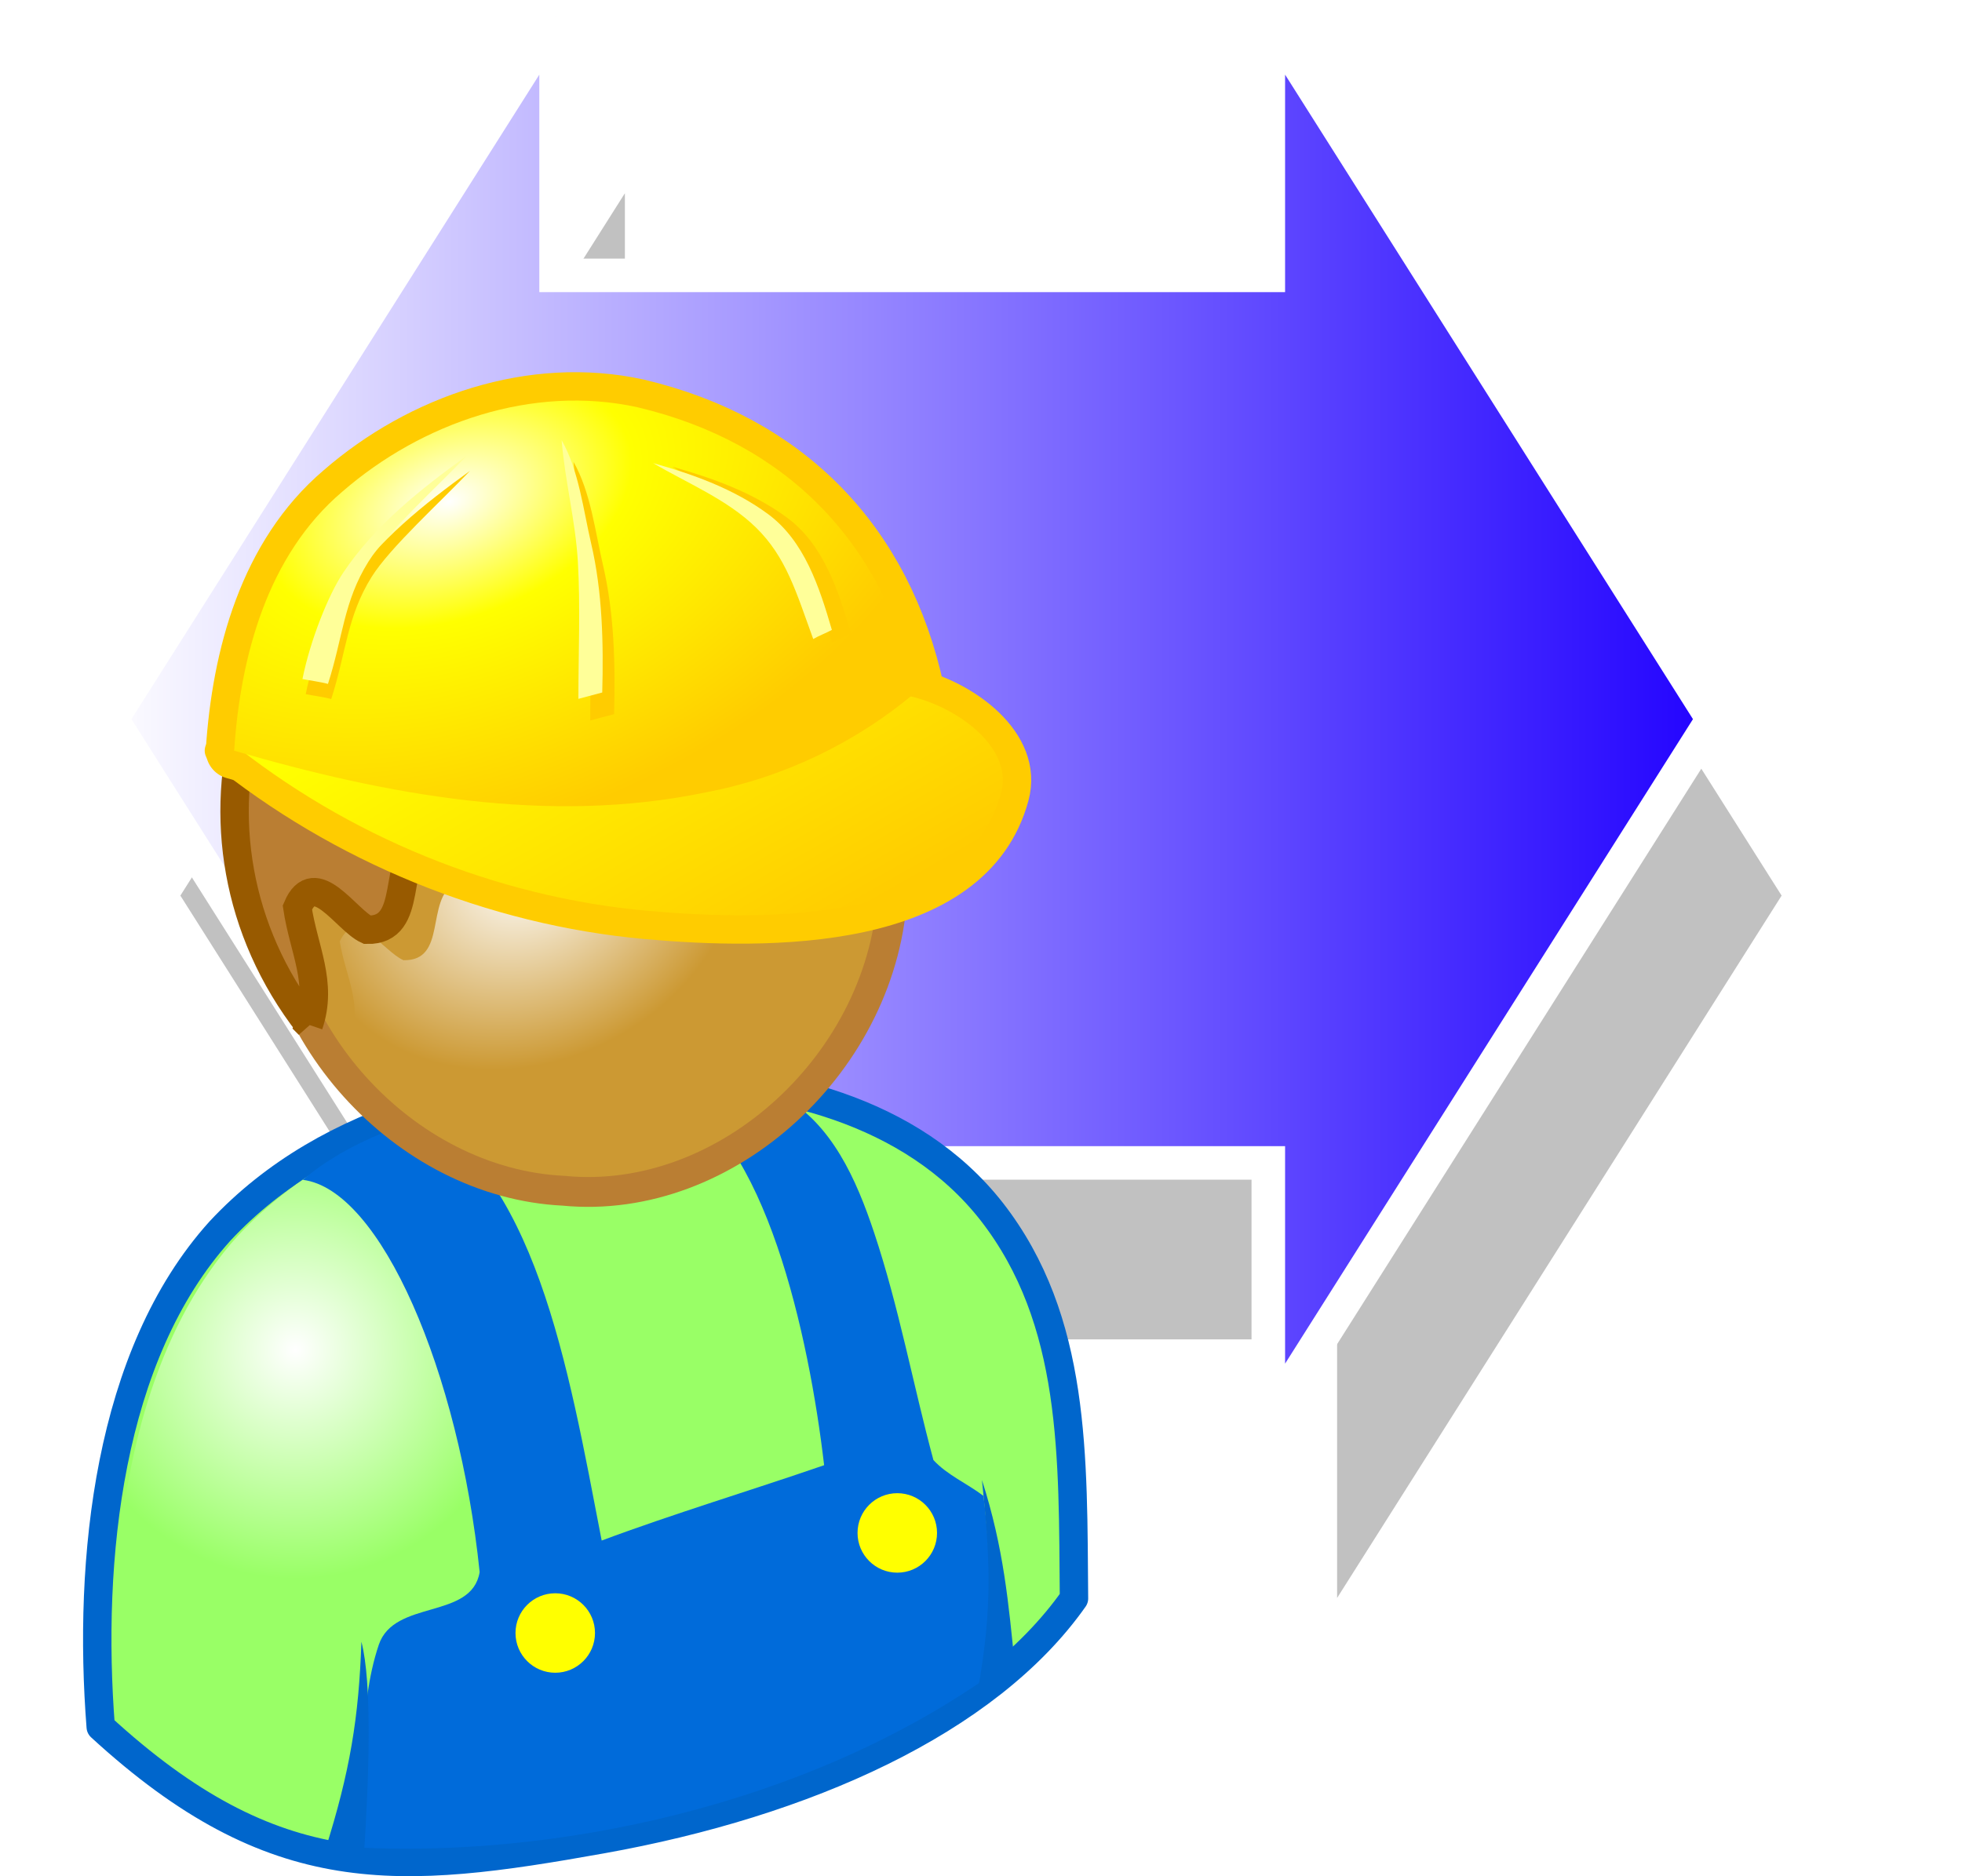 <?xml version="1.0" encoding="UTF-8" standalone="no"?>
<!-- Created with Inkscape (http://www.inkscape.org/) -->

<svg
   xmlns:dc="http://purl.org/dc/elements/1.1/"
   xmlns:cc="http://creativecommons.org/ns#"
   xmlns:rdf="http://www.w3.org/1999/02/22-rdf-syntax-ns#"
   xmlns:svg="http://www.w3.org/2000/svg"
   xmlns="http://www.w3.org/2000/svg"
   xmlns:xlink="http://www.w3.org/1999/xlink"
   xmlns:sodipodi="http://sodipodi.sourceforge.net/DTD/sodipodi-0.dtd"
   xmlns:inkscape="http://www.inkscape.org/namespaces/inkscape"
   version="1.0"
   width="241.866"
   height="231.343"
   id="svg2299"
   sodipodi:version="0.32"
   inkscape:version="0.91 r13725"
   sodipodi:docname="logo-echanges.svg"
   inkscape:output_extension="org.inkscape.output.svgz.inkscape"
   inkscape:export-filename="D:\Projet_Echanges\svg\logo-echanges.png"
   inkscape:export-xdpi="300"
   inkscape:export-ydpi="300"
   style="display:inline">
  <sodipodi:namedview
     inkscape:window-height="972"
     inkscape:window-width="1280"
     inkscape:pageshadow="2"
     inkscape:pageopacity="0.0"
     guidetolerance="10.0"
     gridtolerance="10.0"
     objecttolerance="10.0"
     borderopacity="1.0"
     bordercolor="#666666"
     pagecolor="#ffffff"
     id="base"
     inkscape:zoom="0.89969368"
     inkscape:cx="-140.32562"
     inkscape:cy="-81.258691"
     inkscape:window-x="-8"
     inkscape:window-y="-8"
     inkscape:current-layer="layer15"
     showgrid="false"
     inkscape:window-maximized="1"
     inkscape:showpageshadow="false" />
  <defs
     id="defs2350">
    <linearGradient
       id="linearGradient3904">
      <stop
         id="stop3906"
         offset="0"
         style="stop-color:#ffffff;stop-opacity:1;" />
      <stop
         id="stop3908"
         offset="1"
         style="stop-color:#41372e;stop-opacity:1;" />
    </linearGradient>
    <linearGradient
       id="linearGradient3880">
      <stop
         style="stop-color:#ffffff;stop-opacity:1;"
         offset="0"
         id="stop3882" />
      <stop
         style="stop-color:#2000ff;stop-opacity:1;"
         offset="1"
         id="stop3884" />
    </linearGradient>
    <inkscape:perspective
       sodipodi:type="inkscape:persp3d"
       inkscape:vp_x="0 : 104.75787 : 1"
       inkscape:vp_y="0 : 1000 : 0"
       inkscape:vp_z="173.09055 : 104.75787 : 1"
       inkscape:persp3d-origin="86.545273 : 69.838582 : 1"
       id="perspective72" />
    <linearGradient
       id="linearGradient3385">
      <stop
         id="stop3387"
         offset="0"
         style="stop-color:#ffffff;stop-opacity:1;" />
      <stop
         style="stop-color:#91ff99;stop-opacity:1;"
         offset="0.2"
         id="stop3401" />
      <stop
         id="stop3389"
         offset="1"
         style="stop-color:#00cc07;stop-opacity:1;" />
    </linearGradient>
    <linearGradient
       id="linearGradient14869">
      <stop
         style="stop-color:#ffffff;stop-opacity:1"
         offset="0"
         id="stop14871" />
      <stop
         style="stop-color:#ffff00;stop-opacity:1"
         offset="0.35"
         id="stop14873" />
      <stop
         style="stop-color:#ffcc00;stop-opacity:1"
         offset="1"
         id="stop14875" />
    </linearGradient>
    <linearGradient
       id="linearGradient14821">
      <stop
         style="stop-color:#ffffff;stop-opacity:1"
         offset="0"
         id="stop14823" />
      <stop
         style="stop-color:#99ff66;stop-opacity:1"
         offset="1"
         id="stop14825" />
    </linearGradient>
    <linearGradient
       id="linearGradient14710">
      <stop
         style="stop-color:#ffcc00;stop-opacity:1"
         offset="0"
         id="stop14712" />
      <stop
         style="stop-color:#ffff00;stop-opacity:1"
         offset="1"
         id="stop14714" />
    </linearGradient>
    <linearGradient
       id="linearGradient4247">
      <stop
         style="stop-color:#ffffff;stop-opacity:1"
         offset="0"
         id="stop4249" />
      <stop
         style="stop-color:#cc9933;stop-opacity:1"
         offset="1"
         id="stop4251" />
    </linearGradient>
    <linearGradient
       id="linearGradient10439">
      <stop
         style="stop-color:#ffffff;stop-opacity:1"
         offset="0"
         id="stop10441" />
      <stop
         style="stop-color:#000000;stop-opacity:1"
         offset="1"
         id="stop10443" />
    </linearGradient>
    <radialGradient
       cx="94.916"
       cy="78.03"
       r="23.433"
       fx="94.916"
       fy="78.03"
       id="radialGradient4253"
       xlink:href="#linearGradient4247"
       gradientUnits="userSpaceOnUse"
       gradientTransform="matrix(1,0,0,0.934,0,5.123)" />
    <filter
       id="filter3329"
       height="2.212"
       y="-0.606"
       width="1.361"
       x="-0.18"
       color-interpolation-filters="sRGB">
      <feGaussianBlur
         id="feGaussianBlur3331"
         stdDeviation="16.484"
         inkscape:collect="always" />
    </filter>
    <radialGradient
       cx="123.963"
       cy="138.821"
       r="37.266"
       fx="123.963"
       fy="138.821"
       id="radialGradient14827"
       xlink:href="#linearGradient14821"
       gradientUnits="userSpaceOnUse"
       gradientTransform="matrix(0.753,0,0,0.757,30.186,34.969)" />
    <linearGradient
       x1="66.491"
       y1="92.545"
       x2="91.731"
       y2="48.037"
       id="linearGradient14894"
       xlink:href="#linearGradient14710"
       gradientUnits="userSpaceOnUse" />
    <radialGradient
       cx="102.202"
       cy="29.245"
       r="42.034"
       fx="102.202"
       fy="29.245"
       id="radialGradient14896"
       xlink:href="#linearGradient14869"
       gradientUnits="userSpaceOnUse"
       gradientTransform="matrix(1.494,0.534,-0.329,0.92,-37.735,-46.023)" />
    <linearGradient
       x1="73.037"
       y1="151.414"
       x2="94.344"
       y2="88.655"
       id="linearGradient16906"
       xlink:href="#linearGradient10439"
       gradientUnits="userSpaceOnUse" />
    <inkscape:perspective
       id="perspective2887"
       inkscape:persp3d-origin="0.5 : 0.33333333 : 1"
       inkscape:vp_z="1 : 0.5 : 1"
       inkscape:vp_y="0 : 1000 : 0"
       inkscape:vp_x="0 : 0.5 : 1"
       sodipodi:type="inkscape:persp3d" />
    <radialGradient
       cx="94.916"
       cy="78.03"
       r="23.433"
       fx="94.916"
       fy="78.03"
       id="radialGradient4253-1"
       xlink:href="#linearGradient4247-7"
       gradientUnits="userSpaceOnUse"
       gradientTransform="matrix(1,0,0,0.934,0,5.123)" />
    <linearGradient
       id="linearGradient4247-7">
      <stop
         style="stop-color:#ffffff;stop-opacity:1"
         offset="0"
         id="stop4249-4" />
      <stop
         style="stop-color:#cc9933;stop-opacity:1"
         offset="1"
         id="stop4251-0" />
    </linearGradient>
    <inkscape:perspective
       id="perspective2933"
       inkscape:persp3d-origin="0.5 : 0.33333333 : 1"
       inkscape:vp_z="1 : 0.5 : 1"
       inkscape:vp_y="0 : 1000 : 0"
       inkscape:vp_x="0 : 0.5 : 1"
       sodipodi:type="inkscape:persp3d" />
    <linearGradient
       x1="66.491"
       y1="92.545"
       x2="91.731"
       y2="48.037"
       id="linearGradient14894-4"
       xlink:href="#linearGradient14710-5"
       gradientUnits="userSpaceOnUse" />
    <linearGradient
       id="linearGradient14710-5">
      <stop
         style="stop-color:#ffcc00;stop-opacity:1"
         offset="0"
         id="stop14712-5" />
      <stop
         style="stop-color:#ffff00;stop-opacity:1"
         offset="1"
         id="stop14714-1" />
    </linearGradient>
    <radialGradient
       cx="102.202"
       cy="29.245"
       r="42.034"
       fx="102.202"
       fy="29.245"
       id="radialGradient14896-7"
       xlink:href="#linearGradient14869-1"
       gradientUnits="userSpaceOnUse"
       gradientTransform="matrix(1.494,0.534,-0.329,0.92,-37.735,-46.023)" />
    <linearGradient
       id="linearGradient14869-1">
      <stop
         style="stop-color:#ffffff;stop-opacity:1"
         offset="0"
         id="stop14871-1" />
      <stop
         style="stop-color:#ffff00;stop-opacity:1"
         offset="0.35"
         id="stop14873-5" />
      <stop
         style="stop-color:#ffcc00;stop-opacity:1"
         offset="1"
         id="stop14875-2" />
    </linearGradient>
    <inkscape:perspective
       id="perspective2841"
       inkscape:persp3d-origin="0.5 : 0.33333333 : 1"
       inkscape:vp_z="1 : 0.5 : 1"
       inkscape:vp_y="0 : 1000 : 0"
       inkscape:vp_x="0 : 0.5 : 1"
       sodipodi:type="inkscape:persp3d" />
    <linearGradient
       inkscape:collect="always"
       xlink:href="#linearGradient3617"
       id="linearGradient3623"
       x1="27.591"
       y1="-6.648"
       x2="27.297"
       y2="72.446"
       gradientUnits="userSpaceOnUse" />
    <linearGradient
       id="linearGradient3617">
      <stop
         style="stop-color:#c2d2f6;stop-opacity:1;"
         offset="0"
         id="stop3619" />
      <stop
         style="stop-color:#1e4ec0;stop-opacity:1;"
         offset="1"
         id="stop3621" />
    </linearGradient>
    <inkscape:perspective
       id="perspective3079"
       inkscape:persp3d-origin="0.5 : 0.33333333 : 1"
       inkscape:vp_z="1 : 0.5 : 1"
       inkscape:vp_y="0 : 1000 : 0"
       inkscape:vp_x="0 : 0.5 : 1"
       sodipodi:type="inkscape:persp3d" />
    <inkscape:perspective
       id="perspective3874"
       inkscape:persp3d-origin="0.5 : 0.33333333 : 1"
       inkscape:vp_z="1 : 0.5 : 1"
       inkscape:vp_y="0 : 1000 : 0"
       inkscape:vp_x="0 : 0.5 : 1"
       sodipodi:type="inkscape:persp3d" />
    <linearGradient
       inkscape:collect="always"
       xlink:href="#linearGradient3880"
       id="linearGradient3886"
       x1="22.132"
       y1="62.699"
       x2="251.169"
       y2="62.699"
       gradientUnits="userSpaceOnUse"
       gradientTransform="matrix(0.879,0,0,1.015,-3.457,-2.135)" />
    <inkscape:perspective
       id="perspective3918"
       inkscape:persp3d-origin="0.5 : 0.33333333 : 1"
       inkscape:vp_z="1 : 0.5 : 1"
       inkscape:vp_y="0 : 1000 : 0"
       inkscape:vp_x="0 : 0.5 : 1"
       sodipodi:type="inkscape:persp3d" />
    <linearGradient
       inkscape:collect="always"
       xlink:href="#linearGradient3904-9"
       id="linearGradient3886-9"
       x1="22.132"
       y1="62.699"
       x2="251.169"
       y2="62.699"
       gradientUnits="userSpaceOnUse"
       gradientTransform="matrix(0.879,0,0,1.015,-3.457,-2.135)" />
    <linearGradient
       id="linearGradient3904-9">
      <stop
         id="stop3906-8"
         offset="0"
         style="stop-color:#ffffff;stop-opacity:1;" />
      <stop
         id="stop3908-3"
         offset="1"
         style="stop-color:#ff7d00;stop-opacity:1;" />
    </linearGradient>
    <linearGradient
       inkscape:collect="always"
       xlink:href="#linearGradient3904-9"
       id="linearGradient3902-8"
       x1="105.769"
       y1="-24.796"
       x2="188.751"
       y2="150.194"
       gradientUnits="userSpaceOnUse"
       gradientTransform="matrix(0.879,0,0,1.015,-3.457,-2.135)" />
    <linearGradient
       id="linearGradient3927">
      <stop
         id="stop3929"
         offset="0"
         style="stop-color:#ffffff;stop-opacity:1;" />
      <stop
         id="stop3931"
         offset="1"
         style="stop-color:#ff7d00;stop-opacity:1;" />
    </linearGradient>
    <filter
       inkscape:collect="always"
       id="filter4047"
       x="-0.113"
       width="1.225"
       y="-0.128"
       height="1.257"
       color-interpolation-filters="sRGB">
      <feGaussianBlur
         inkscape:collect="always"
         stdDeviation="9.265"
         id="feGaussianBlur4049" />
    </filter>
    <inkscape:perspective
       id="perspective2971"
       inkscape:persp3d-origin="0.5 : 0.33333333 : 1"
       inkscape:vp_z="1 : 0.5 : 1"
       inkscape:vp_y="0 : 1000 : 0"
       inkscape:vp_x="0 : 0.5 : 1"
       sodipodi:type="inkscape:persp3d" />
    <linearGradient
       id="linearGradient14821-6">
      <stop
         style="stop-color:#ffffff;stop-opacity:1"
         offset="0"
         id="stop14823-0" />
      <stop
         style="stop-color:#99ff66;stop-opacity:1"
         offset="1"
         id="stop14825-3" />
    </linearGradient>
    <inkscape:perspective
       id="perspective2995"
       inkscape:persp3d-origin="0.5 : 0.33333333 : 1"
       inkscape:vp_z="1 : 0.5 : 1"
       inkscape:vp_y="0 : 1000 : 0"
       inkscape:vp_x="0 : 0.5 : 1"
       sodipodi:type="inkscape:persp3d" />
    <radialGradient
       cx="94.916"
       cy="78.03"
       r="23.433"
       fx="94.916"
       fy="78.03"
       id="radialGradient4253-4"
       xlink:href="#linearGradient4247-5"
       gradientUnits="userSpaceOnUse"
       gradientTransform="matrix(1,0,0,0.934,0,5.123)" />
    <linearGradient
       id="linearGradient4247-5">
      <stop
         style="stop-color:#ffffff;stop-opacity:1"
         offset="0"
         id="stop4249-8" />
      <stop
         style="stop-color:#cc9933;stop-opacity:1"
         offset="1"
         id="stop4251-8" />
    </linearGradient>
    <inkscape:perspective
       id="perspective3016"
       inkscape:persp3d-origin="0.5 : 0.33333333 : 1"
       inkscape:vp_z="1 : 0.5 : 1"
       inkscape:vp_y="0 : 1000 : 0"
       inkscape:vp_x="0 : 0.5 : 1"
       sodipodi:type="inkscape:persp3d" />
    <linearGradient
       x1="66.491"
       y1="92.545"
       x2="91.731"
       y2="48.037"
       id="linearGradient14894-2"
       xlink:href="#linearGradient14710-1"
       gradientUnits="userSpaceOnUse" />
    <linearGradient
       id="linearGradient14710-1">
      <stop
         style="stop-color:#ffcc00;stop-opacity:1"
         offset="0"
         id="stop14712-4" />
      <stop
         style="stop-color:#ffff00;stop-opacity:1"
         offset="1"
         id="stop14714-9" />
    </linearGradient>
    <radialGradient
       cx="102.202"
       cy="29.245"
       r="42.034"
       fx="102.202"
       fy="29.245"
       id="radialGradient14896-8"
       xlink:href="#linearGradient14869-2"
       gradientUnits="userSpaceOnUse"
       gradientTransform="matrix(1.494,0.534,-0.329,0.92,-37.735,-46.023)" />
    <linearGradient
       id="linearGradient14869-2">
      <stop
         style="stop-color:#ffffff;stop-opacity:1"
         offset="0"
         id="stop14871-4" />
      <stop
         style="stop-color:#ffff00;stop-opacity:1"
         offset="0.35"
         id="stop14873-52" />
      <stop
         style="stop-color:#ffcc00;stop-opacity:1"
         offset="1"
         id="stop14875-9" />
    </linearGradient>
    <radialGradient
       inkscape:collect="always"
       xlink:href="#linearGradient14821-6"
       id="radialGradient3963"
       gradientUnits="userSpaceOnUse"
       gradientTransform="matrix(0.753,0,0,0.757,30.186,56.92)"
       cx="123.963"
       cy="138.821"
       fx="123.963"
       fy="138.821"
       r="37.266" />
    <radialGradient
       inkscape:collect="always"
       xlink:href="#linearGradient4247-5"
       id="radialGradient3965"
       gradientUnits="userSpaceOnUse"
       gradientTransform="matrix(1,0,0,0.934,0,5.123)"
       cx="94.916"
       cy="78.03"
       fx="94.916"
       fy="78.03"
       r="23.433" />
    <linearGradient
       inkscape:collect="always"
       xlink:href="#linearGradient14710-1"
       id="linearGradient3967"
       gradientUnits="userSpaceOnUse"
       x1="66.491"
       y1="92.545"
       x2="91.731"
       y2="48.037" />
    <radialGradient
       inkscape:collect="always"
       xlink:href="#linearGradient14869-2"
       id="radialGradient3969"
       gradientUnits="userSpaceOnUse"
       gradientTransform="matrix(1.494,0.534,-0.329,0.92,-37.735,-46.023)"
       cx="102.202"
       cy="29.245"
       fx="102.202"
       fy="29.245"
       r="42.034" />
    <inkscape:perspective
       id="perspective4062"
       inkscape:persp3d-origin="0.5 : 0.33333333 : 1"
       inkscape:vp_z="1 : 0.5 : 1"
       inkscape:vp_y="0 : 1000 : 0"
       inkscape:vp_x="0 : 0.5 : 1"
       sodipodi:type="inkscape:persp3d" />
    <radialGradient
       inkscape:collect="always"
       xlink:href="#linearGradient3385-8"
       id="radialGradient3738-9"
       gradientUnits="userSpaceOnUse"
       gradientTransform="matrix(-1.61,-0.009,-0.009,1.526,249.842,-68.543)"
       cx="119.496"
       cy="135.111"
       fx="119.496"
       fy="135.111"
       r="61.954" />
    <linearGradient
       id="linearGradient3385-8">
      <stop
         id="stop3387-3"
         offset="0"
         style="stop-color:#ffffff;stop-opacity:1;" />
      <stop
         style="stop-color:#91ff99;stop-opacity:1;"
         offset="0.2"
         id="stop3401-8" />
      <stop
         id="stop3389-6"
         offset="1"
         style="stop-color:#00cc07;stop-opacity:1;" />
    </linearGradient>
    <linearGradient
       inkscape:collect="always"
       xlink:href="#linearGradient10439-8"
       id="linearGradient3732-9"
       gradientUnits="userSpaceOnUse"
       gradientTransform="matrix(-1,0,0,1,175.847,0)"
       x1="73.037"
       y1="151.414"
       x2="94.344"
       y2="88.655" />
    <linearGradient
       id="linearGradient10439-8">
      <stop
         style="stop-color:#ffffff;stop-opacity:1"
         offset="0"
         id="stop10441-6" />
      <stop
         style="stop-color:#000000;stop-opacity:1"
         offset="1"
         id="stop10443-6" />
    </linearGradient>
    <radialGradient
       inkscape:collect="always"
       xlink:href="#linearGradient4247-7-3"
       id="radialGradient3042-2"
       gradientUnits="userSpaceOnUse"
       gradientTransform="matrix(1,0,0,0.934,0,5.123)"
       cx="94.916"
       cy="78.03"
       fx="94.916"
       fy="78.03"
       r="23.433" />
    <linearGradient
       id="linearGradient4247-7-3">
      <stop
         style="stop-color:#ffffff;stop-opacity:1"
         offset="0"
         id="stop4249-4-8" />
      <stop
         style="stop-color:#cc9933;stop-opacity:1"
         offset="1"
         id="stop4251-0-2" />
    </linearGradient>
    <linearGradient
       inkscape:collect="always"
       xlink:href="#linearGradient14710-5-2"
       id="linearGradient3044-6"
       gradientUnits="userSpaceOnUse"
       x1="66.491"
       y1="92.545"
       x2="91.731"
       y2="48.037" />
    <linearGradient
       id="linearGradient14710-5-2">
      <stop
         style="stop-color:#ffcc00;stop-opacity:1"
         offset="0"
         id="stop14712-5-7" />
      <stop
         style="stop-color:#ffff00;stop-opacity:1"
         offset="1"
         id="stop14714-1-5" />
    </linearGradient>
    <radialGradient
       inkscape:collect="always"
       xlink:href="#linearGradient14869-1-8"
       id="radialGradient3046-7"
       gradientUnits="userSpaceOnUse"
       gradientTransform="matrix(1.494,0.534,-0.329,0.92,-37.735,-46.023)"
       cx="102.202"
       cy="29.245"
       fx="102.202"
       fy="29.245"
       r="42.034" />
    <linearGradient
       id="linearGradient14869-1-8">
      <stop
         style="stop-color:#ffffff;stop-opacity:1"
         offset="0"
         id="stop14871-1-2" />
      <stop
         style="stop-color:#ffff00;stop-opacity:1"
         offset="0.35"
         id="stop14873-5-7" />
      <stop
         style="stop-color:#ffcc00;stop-opacity:1"
         offset="1"
         id="stop14875-2-8" />
    </linearGradient>
  </defs>
  <g
     inkscape:groupmode="layer"
     id="layer15"
     inkscape:label="Body"
     style="display:inline"
     transform="translate(-4.157,27.154)">
    <path
       style="opacity:0.496;color:#000000;fill:#000000;fill-opacity:1;fill-rule:nonzero;stroke:none;stroke-width:4.136;marker:none;visibility:visible;display:inline;overflow:visible;filter:url(#filter4047);enable-background:accumulate"
       d="m 81.19,-3.328 -54.797,86.606 54.797,86.606 0,-31.885 87.799,0 0,31.885 54.797,-86.606 -54.797,-86.606 0,31.885 -87.799,0 0,-31.885 z"
       id="rect3067-6" />
    <path
       style="color:#000000;fill:url(#linearGradient3886);fill-opacity:1;fill-rule:nonzero;stroke:#ffffff;stroke-width:4.136;stroke-linecap:butt;stroke-linejoin:miter;stroke-miterlimit:4;stroke-opacity:1;stroke-dasharray:none;stroke-dashoffset:0;marker:none;visibility:visible;display:inline;overflow:visible;enable-background:accumulate"
       d="M 72.709,-25.086 17.912,61.52 72.709,148.126 l 0,-31.885 87.799,0 0,31.885 54.797,-86.606 -54.797,-86.606 0,31.885 -87.799,0 0,-31.885 z"
       id="rect3067" />
  </g>
  <g
     inkscape:groupmode="layer"
     id="layer3"
     inkscape:label="Calque#1"
     style="display:none">
    <g
       transform="translate(-4.157,27.154)"
       style="display:inline"
       id="g3971">
      <path
         d="M 148.127,170.067 C 137.444,185.259 114.945,195.291 89.931,199.767 64.884,204.25 49.626,205.631 28.147,185.908 c -1.606,-20.557 0.898,-45.852 14.706,-61.149 13.473,-14.469 34.172,-18.966 53.246,-18.848 15.243,-0.089 32.07,3.904 41.893,16.467 10.444,13.428 9.981,30.231 10.134,47.689 z"
         style="color:#000000;fill:url(#radialGradient3738-9);fill-opacity:1;fill-rule:nonzero;stroke:#008800;stroke-width:3.5;stroke-linecap:round;stroke-linejoin:round;stroke-miterlimit:4;stroke-opacity:1;stroke-dasharray:none;stroke-dashoffset:0;marker:none;visibility:visible;display:inline;overflow:visible;enable-background:accumulate"
         id="path3414" />
      <path
         d="m 55.966,201.787 c 3.096,-9.753 4.17,-16.447 4.486,-25.748 1.312,5.052 0.98,16.183 0.278,26.868 -1.584,-0.391 -3.174,-0.754 -4.764,-1.121 z"
         style="fill:#008800;fill-opacity:1;stroke:#008800;stroke-opacity:1;display:inline"
         id="path13553" />
      <path
         d="m 136.147,183.694 c 1.984,-10.662 1.998,-16.193 0.802,-27.597 2.714,8.429 3.28,15.292 4.069,22.99"
         style="color:#000000;fill:#008800;fill-opacity:1;fill-rule:nonzero;stroke:#008800;stroke-width:1;stroke-opacity:1;marker:none;visibility:visible;display:inline;overflow:visible;enable-background:accumulate"
         id="path13559" />
      <path
         d="m 103.438,153.854 c 1.954,14.315 1.927,25.97 0.956,43.007"
         style="color:#000000;fill:#99ff66;fill-opacity:1;fill-rule:nonzero;stroke:#008800;stroke-width:3.5;stroke-linecap:round;stroke-linejoin:round;stroke-miterlimit:4;stroke-opacity:1;stroke-dasharray:none;stroke-dashoffset:0;marker:none;visibility:visible;display:inline;overflow:visible;enable-background:accumulate"
         id="path14924" />
      <path
         d="m 104.011,161.118 c -3.869,-0.42 -5.459,-4.566 -7.039,-7.571 -5.774,-20.452 -19.59,-35.023 -32.161,-41.202 16.85,-7.037 24.04,-8.81 39.901,-8.158 10.942,15.778 7.794,34.868 3.89,49.786 -1.023,2.602 -1.936,5.762 -4.59,7.145 z"
         style="color:#000000;fill:url(#linearGradient3732-9);fill-opacity:1;fill-rule:nonzero;stroke:#008800;stroke-width:3.5;stroke-linecap:butt;stroke-linejoin:round;stroke-miterlimit:4;stroke-opacity:1;stroke-dasharray:none;stroke-dashoffset:0;marker:none;visibility:visible;display:inline;overflow:visible;enable-background:accumulate"
         id="path14926" />
      <path
         d="m 113.377,192.848 0.765,-15.292 16.438,-7.646 0,15.292"
         style="color:#000000;fill:#1ed625;fill-opacity:1;fill-rule:nonzero;stroke:#008800;stroke-width:3.5;stroke-linecap:round;stroke-linejoin:round;stroke-miterlimit:4;stroke-opacity:1;stroke-dasharray:none;stroke-dashoffset:0;marker:none;visibility:visible;display:inline;overflow:visible;enable-background:accumulate"
         id="path14932" />
      <g
         transform="matrix(-1,0,0,1,175.847,0)"
         id="layer1-9"
         style="display:inline">
        <path
           id="path2339-4"
           style="fill:#cc9933;fill-opacity:1;stroke:#ba7e33;stroke-width:3.679px;stroke-linejoin:round;stroke-opacity:1;stroke-dasharray:none"
           d="M 88.116,41.032 C 66.919,40.3 47.814,61.472 49.917,83.356 50.809,104.276 70.24,122.414 90.481,120.428 110.099,119.487 127.494,100.613 126.456,80.063 126.357,59.283 108.477,40.128 88.116,41.032 z" />
        <path
           id="path3268-8"
           style="color:#000000;fill:url(#radialGradient3042-2);fill-opacity:1;fill-rule:nonzero;stroke:none;stroke-width:7;marker:none;visibility:visible;display:inline;overflow:visible;enable-background:accumulate"
           transform="matrix(1.051,0.563,-0.503,0.939,34.682,-45.567)"
           d="m 118.349,78.03 c 0.005,12.096 -10.488,21.904 -23.433,21.904 -12.946,0 -23.439,-9.808 -23.433,-21.904 -0.005,-12.096 10.488,-21.904 23.433,-21.904 12.946,0 23.439,9.808 23.433,21.904 z" />
        <path
           id="path4255-8"
           style="fill:#cc9933;fill-opacity:1;fill-rule:nonzero;stroke:none"
           d="m 116.779,101.856 c 16.51,-19.594 7.78,-48.63 -16.234,-58.722 -13.111,-4.972 -47.453,5.49 -43.988,23.143 5.636,3.922 13.212,-4.101 19.354,-6.433 1.51,14.38 15.943,17.015 27.979,22.657 3.665,2.141 0.877,9.614 6.321,9.499 2.366,-1.002 5.897,-6.589 7.853,-2.317 -0.693,4.312 -2.887,7.833 -1.285,12.173 z" />
        <path
           id="path2341-2"
           style="fill:#ba7e33;fill-opacity:1;fill-rule:evenodd;stroke:#985a00;stroke-width:3.5;stroke-linecap:round;stroke-linejoin:round;stroke-miterlimit:4;stroke-opacity:1;stroke-dasharray:none"
           d="m 121.882,99.962 c 18.094,-23.288 8.176,-56.981 -19.448,-65.532 -19.592,-6.065 -49.327,5.427 -51.299,29.721 6.177,4.662 17.806,-11.351 24.538,-14.122 1.655,17.091 18.893,20.222 32.084,26.929 4.016,2.544 0.961,11.426 6.927,11.29 2.593,-1.191 6.463,-7.831 8.607,-2.754 -0.76,5.125 -3.164,9.31 -1.408,14.467 z" />
      </g>
      <g
         id="layer2-7"
         style="display:inline"
         transform="matrix(-1,0,0,1,175.847,-2.8349812e-6)">
        <g
           id="g14883-6"
           transform="translate(-0.768,0)">
          <path
             id="path14718-1"
             style="color:#000000;fill:#ffcc00;fill-opacity:1;fill-rule:nonzero;stroke:#ffcc00;stroke-width:7;stroke-linecap:butt;stroke-linejoin:round;stroke-miterlimit:4;stroke-opacity:1;stroke-dasharray:none;stroke-dashoffset:0;marker:none;visibility:visible;display:inline;overflow:visible;enable-background:accumulate"
             d="M 47.78,58.915 C 55.195,65.19 64.178,69.502 73.726,71.309 93.13,75.356 113.112,71.617 131.849,66.166 131.087,54.538 127.746,42.065 118.533,34.24 108.706,25.702 95.056,20.983 82.115,23.821 63.831,28.158 51.747,40.422 47.78,58.915 z" />
          <path
             id="path13633-4"
             style="color:#000000;fill:url(#linearGradient3044-6);fill-opacity:1;fill-rule:nonzero;stroke:#ffcc00;stroke-width:3.5;stroke-linecap:round;stroke-linejoin:round;stroke-miterlimit:4;stroke-opacity:1;stroke-dasharray:none;stroke-dashoffset:0;marker:none;visibility:visible;display:inline;overflow:visible;enable-background:accumulate"
             d="m 48.172,57.739 c -6.465,1.446 -14.433,7.147 -12.55,14.126 4.714,17.478 30.605,17.122 45.456,15.786 C 100.12,85.938 118.788,78.286 133.73,66.162 126.363,53.449 111.871,41.414 97.675,38.574 79.268,34.892 62.51,47.094 48.172,57.739 z" />
          <path
             id="path13635-2"
             style="color:#000000;fill:url(#radialGradient3046-7);fill-opacity:1;fill-rule:nonzero;stroke:none;stroke-width:1;marker:none;visibility:visible;display:inline;overflow:visible;enable-background:accumulate"
             d="M 47.78,58.915 C 55.195,65.19 64.178,69.502 73.726,71.309 93.13,75.356 113.112,71.617 131.849,66.166 131.087,54.538 127.746,42.065 118.533,34.24 108.706,25.702 95.056,20.983 82.115,23.821 63.831,28.158 51.747,40.422 47.78,58.915 z" />
          <path
             id="path13738-3"
             style="color:#000000;fill:#ffcc00;fill-opacity:1;fill-rule:nonzero;stroke:none;stroke-width:1;marker:none;visibility:visible;display:inline;overflow:visible;enable-background:accumulate"
             d="m 55.814,51.718 c 1.536,-5.266 3.386,-10.994 7.91,-14.312 4.205,-3.085 9.159,-4.861 14.123,-6.255 -4.145,2.453 -9.108,4.46 -12.667,7.936 -3.746,3.659 -4.966,7.986 -7.068,13.757 C 57.456,52.452 56.49,52.091 55.814,51.718 z" />
          <path
             id="path13723-2"
             style="fill:#ffcc00;fill-opacity:1;display:inline"
             d="m 119.885,59.801 c -1.85,-5.717 -1.919,-10.171 -4.992,-15.081 -2.245,-3.586 -8.463,-9.217 -12.122,-13.062 5.694,4.12 11.327,8.584 15.233,14.424 1.836,2.745 4.068,8.34 5.025,13.115 -0.781,0.16 -2.379,0.377 -3.144,0.603 z" />
          <path
             id="path13651-2"
             style="color:#000000;fill:#ffff99;fill-opacity:1;fill-rule:nonzero;stroke:none;stroke-width:1;marker:none;visibility:visible;display:inline;overflow:visible;enable-background:accumulate"
             d="m 58.166,51.273 c 1.536,-5.266 3.386,-10.994 7.91,-14.312 4.205,-3.085 9.159,-4.861 14.123,-6.255 -4.145,2.453 -9.108,4.46 -12.667,7.936 -3.746,3.659 -4.966,7.986 -7.068,13.757 -0.657,-0.392 -1.623,-0.754 -2.299,-1.126 z" />
          <path
             id="path13663-1"
             style="color:#000000;fill:#ffcc00;fill-opacity:1;fill-rule:nonzero;stroke:none;stroke-width:1;marker:none;visibility:visible;display:inline;overflow:visible;enable-background:accumulate"
             d="m 85.014,61.659 c -0.165,-6.105 -0.023,-12.424 1.368,-18.375 0.964,-4.124 1.51,-9.004 3.636,-12.73 -0.407,5.063 -1.705,9.906 -2,14.991 -0.319,5.482 -0.064,11.402 -0.064,16.899 -0.98,-0.261 -1.96,-0.523 -2.939,-0.784 z" />
          <path
             id="path13681-6"
             style="fill:#ffff99"
             d="m 120.287,57.935 c -1.85,-5.717 -1.919,-10.171 -4.992,-15.081 -2.245,-3.586 -8.463,-9.217 -12.122,-13.062 5.694,4.12 11.327,8.584 15.233,14.424 1.836,2.745 4.068,8.34 5.025,13.115 -0.781,0.16 -2.379,0.377 -3.144,0.603 z" />
          <path
             id="path13728-8"
             style="color:#000000;fill:#ffff99;fill-opacity:1;fill-rule:nonzero;stroke:none;stroke-width:1;marker:none;visibility:visible;display:inline;overflow:visible;enable-background:accumulate"
             d="m 86.475,58.991 c -0.165,-6.105 -0.023,-12.424 1.368,-18.375 0.964,-4.124 1.51,-9.004 3.636,-12.73 -0.407,5.063 -1.705,9.906 -2,14.991 -0.319,5.482 -0.064,11.402 -0.064,16.899 -0.98,-0.261 -1.96,-0.523 -2.939,-0.784 z" />
        </g>
      </g>
      <path
         id="path3740"
         style="color:#000000;fill:#1ad521;fill-opacity:1;fill-rule:nonzero;stroke:#008800;stroke-width:3.5;stroke-linecap:round;stroke-linejoin:round;stroke-miterlimit:4;stroke-opacity:1;stroke-dasharray:none;stroke-dashoffset:0;marker:none;visibility:visible;display:inline;overflow:visible;enable-background:accumulate"
         d="m 113.377,192.848 0.765,-15.292 16.438,-7.646 0,15.292" />
    </g>
  </g>
  <g
     inkscape:groupmode="layer"
     id="layer1"
     inkscape:label="Calque"
     style="display:inline">
    <g
       id="g3937"
       transform="matrix(-1,0,0,1,159.948,4.446)">
      <path
         d="m 27.551,192.651 c 10.683,15.191 33.182,25.224 58.196,29.7 25.047,4.482 40.305,5.864 61.784,-13.86 1.606,-20.557 -0.898,-45.852 -14.706,-61.149 -13.473,-14.469 -34.172,-18.966 -53.246,-18.848 -15.243,-0.089 -32.07,3.904 -41.893,16.467 -10.444,13.428 -9.981,30.231 -10.134,47.689 z"
         style="color:#000000;fill:#99ff66;fill-opacity:1;fill-rule:nonzero;stroke:#0066cc;stroke-width:3.5;stroke-linecap:round;stroke-linejoin:round;stroke-miterlimit:4;stroke-opacity:1;stroke-dasharray:none;stroke-dashoffset:0;marker:none;visibility:visible;display:inline;overflow:visible;enable-background:accumulate"
         id="path2327" />
      <path
         d="m 91.562,129.933 c -12.328,6.983 -20.594,19.901 -20.594,34.688 0,22.193 18.638,40.188 41.625,40.188 13.379,0 25.286,-6.086 32.906,-15.562 -1.108,-15.293 -5.278,-30.685 -14.844,-41.281 -10.184,-10.936 -24.475,-16.176 -39.094,-18.031 z"
         style="color:#000000;fill:url(#radialGradient3963);fill-opacity:1;fill-rule:nonzero;stroke:none;stroke-width:1;marker:none;visibility:visible;display:inline;overflow:visible;enable-background:accumulate"
         id="path14811" />
      <path
         d="m 79.389,129.133 c -5.218,-0.03 -10.603,0.436 -15.842,1.566 -6.134,3.38 -9.17,10.288 -11.36,16.855 -3.06,9.177 -4.791,18.704 -7.307,28.031 -1.675,1.834 -4.168,2.896 -6.171,4.421 -0.907,7.155 -0.862,14.753 -1.289,21.798 23.191,16.535 54.461,22.894 79.057,21.522 -1.822,-8.257 -0.518,-16.934 -3.224,-24.96 -1.902,-5.641 -11.447,-3.053 -12.434,-8.965 2.545,-24.678 12.19,-47.178 21.798,-48.367 -11.239,-9.54 -31.305,-11.131 -43.228,-11.901 z"
         style="color:#000000;fill:#006bda;fill-opacity:1;fill-rule:nonzero;stroke:none;stroke-width:1;marker:none;visibility:visible;display:inline;overflow:visible;enable-background:accumulate"
         id="path14838" />
      <path
         d="m 77.377,130.255 c -11.788,5.077 -17.175,30.144 -19.024,45.966 8.7,3.006 18.797,6.061 27.422,9.292 4.187,-21.655 8.117,-45.587 23.936,-53.69 -10.695,-1.799 -21.521,-0.559 -32.334,-1.568 z"
         style="color:#000000;fill:#99ff66;fill-opacity:1;fill-rule:nonzero;stroke:none;stroke-width:0.196;marker:none;visibility:visible;display:inline;overflow:visible;enable-background:accumulate"
         id="path13565" />
      <circle
         cx="130"
         cy="759"
         r="25"
         transform="matrix(0.196,0,0,0.196,23.855,35.808)"
         style="fill:#ffff00;display:inline"
         id="circle13567"
         sodipodi:cx="130"
         sodipodi:cy="759"
         sodipodi:rx="25"
         sodipodi:ry="25" />
      <circle
         cx="351"
         cy="820"
         r="25"
         transform="matrix(0.196,0,0,0.196,22.704,36.192)"
         style="fill:#ffff00;display:inline"
         id="circle13571"
         sodipodi:cx="351"
         sodipodi:cy="820"
         sodipodi:rx="25"
         sodipodi:ry="25" />
      <path
         d="m 119.881,223.738 c -3.096,-9.753 -4.17,-16.447 -4.486,-25.748 -1.312,5.052 -0.98,16.183 -0.278,26.868 1.584,-0.391 3.174,-0.754 4.764,-1.121 z"
         style="fill:#0066cc;display:inline"
         id="path13553-6" />
      <path
         d="m 39.7,205.646 c -1.984,-10.662 -1.998,-16.193 -0.802,-27.597 -2.714,8.429 -3.28,15.292 -4.069,22.99"
         style="color:#000000;fill:#0066cc;fill-opacity:1;fill-rule:nonzero;stroke:none;stroke-width:1;marker:none;visibility:visible;display:inline;overflow:visible;enable-background:accumulate"
         id="path13559-2" />
      <g
         id="layer1-1"
         style="display:inline"
         transform="translate(0,21.951)">
        <path
           id="path2339"
           style="fill:#cc9933;fill-opacity:1;stroke:#ba7e33;stroke-width:3.679px;stroke-linejoin:round;stroke-opacity:1;stroke-dasharray:none"
           d="M 88.116,41.032 C 66.919,40.3 47.814,61.472 49.917,83.356 50.809,104.276 70.24,122.414 90.481,120.428 110.099,119.487 127.494,100.613 126.456,80.063 126.357,59.283 108.477,40.128 88.116,41.032 z" />
        <path
           id="path3268"
           style="color:#000000;fill:url(#radialGradient3965);fill-opacity:1;fill-rule:nonzero;stroke:none;stroke-width:7;marker:none;visibility:visible;display:inline;overflow:visible;enable-background:accumulate"
           transform="matrix(1.051,0.563,-0.503,0.939,34.682,-45.567)"
           d="m 118.349,78.03 c 0.005,12.096 -10.488,21.904 -23.433,21.904 -12.946,0 -23.439,-9.808 -23.433,-21.904 -0.005,-12.096 10.488,-21.904 23.433,-21.904 12.946,0 23.439,9.808 23.433,21.904 z" />
        <path
           id="path4255"
           style="fill:#cc9933;fill-opacity:1;fill-rule:nonzero;stroke:none"
           d="m 116.779,101.856 c 16.51,-19.594 7.78,-48.63 -16.234,-58.722 -13.111,-4.972 -47.453,5.49 -43.988,23.143 5.636,3.922 13.212,-4.101 19.354,-6.433 1.51,14.38 15.943,17.015 27.979,22.657 3.665,2.141 0.877,9.614 6.321,9.499 2.366,-1.002 5.897,-6.589 7.853,-2.317 -0.693,4.312 -2.887,7.833 -1.285,12.173 z" />
        <path
           id="path2341"
           style="fill:#ba7e33;fill-opacity:1;fill-rule:evenodd;stroke:#985a00;stroke-width:3.5;stroke-miterlimit:4;stroke-opacity:1;stroke-dasharray:none"
           d="m 121.882,99.962 c 18.094,-23.288 8.176,-56.981 -19.448,-65.532 -19.592,-6.065 -49.327,5.427 -51.299,29.721 6.177,4.662 17.806,-11.351 24.538,-14.122 1.655,17.091 18.893,20.222 32.084,26.929 4.016,2.544 0.961,11.426 6.927,11.29 2.593,-1.191 6.463,-7.831 8.607,-2.754 -0.76,5.125 -3.164,9.31 -1.408,14.467 z" />
      </g>
      <g
         id="layer2"
         style="display:inline"
         transform="translate(-7.9387007e-8,21.951)">
        <g
           id="g14883"
           transform="translate(-0.768,0)">
          <path
             id="path14718"
             style="color:#000000;fill:#ffcc00;fill-opacity:1;fill-rule:nonzero;stroke:#ffcc00;stroke-width:7;stroke-linecap:butt;stroke-linejoin:round;stroke-miterlimit:4;stroke-opacity:1;stroke-dasharray:none;stroke-dashoffset:0;marker:none;visibility:visible;display:inline;overflow:visible;enable-background:accumulate"
             d="M 47.78,58.915 C 55.195,65.19 64.178,69.502 73.726,71.309 93.13,75.356 113.112,71.617 131.849,66.166 131.087,54.538 127.746,42.065 118.533,34.24 108.706,25.702 95.056,20.983 82.115,23.821 63.831,28.158 51.747,40.422 47.78,58.915 z" />
          <path
             id="path13633"
             style="color:#000000;fill:url(#linearGradient3967);fill-opacity:1;fill-rule:nonzero;stroke:#ffcc00;stroke-width:3.5;stroke-linecap:round;stroke-linejoin:round;stroke-miterlimit:4;stroke-opacity:1;stroke-dasharray:none;stroke-dashoffset:0;marker:none;visibility:visible;display:inline;overflow:visible;enable-background:accumulate"
             d="m 48.172,57.739 c -6.465,1.446 -14.433,7.147 -12.55,14.126 4.714,17.478 30.605,17.122 45.456,15.786 C 100.12,85.938 118.788,78.286 133.73,66.162 126.363,53.449 111.871,41.414 97.675,38.574 79.268,34.892 62.51,47.094 48.172,57.739 z" />
          <path
             id="path13635"
             style="color:#000000;fill:url(#radialGradient3969);fill-opacity:1;fill-rule:nonzero;stroke:none;stroke-width:1;marker:none;visibility:visible;display:inline;overflow:visible;enable-background:accumulate"
             d="M 47.78,58.915 C 55.195,65.19 64.178,69.502 73.726,71.309 93.13,75.356 113.112,71.617 131.849,66.166 131.087,54.538 127.746,42.065 118.533,34.24 108.706,25.702 95.056,20.983 82.115,23.821 63.831,28.158 51.747,40.422 47.78,58.915 z" />
          <path
             id="path13738"
             style="color:#000000;fill:#ffcc00;fill-opacity:1;fill-rule:nonzero;stroke:none;stroke-width:1;marker:none;visibility:visible;display:inline;overflow:visible;enable-background:accumulate"
             d="m 55.814,51.718 c 1.536,-5.266 3.386,-10.994 7.91,-14.312 4.205,-3.085 9.159,-4.861 14.123,-6.255 -4.145,2.453 -9.108,4.46 -12.667,7.936 -3.746,3.659 -4.966,7.986 -7.068,13.757 C 57.456,52.452 56.49,52.091 55.814,51.718 z" />
          <path
             id="path13723"
             style="fill:#ffcc00;fill-opacity:1;display:inline"
             d="m 119.885,59.801 c -1.85,-5.717 -1.919,-10.171 -4.992,-15.081 -2.245,-3.586 -8.463,-9.217 -12.122,-13.062 5.694,4.12 11.327,8.584 15.233,14.424 1.836,2.745 4.068,8.34 5.025,13.115 -0.781,0.16 -2.379,0.377 -3.144,0.603 z" />
          <path
             id="path13651"
             style="color:#000000;fill:#ffff99;fill-opacity:1;fill-rule:nonzero;stroke:none;stroke-width:1;marker:none;visibility:visible;display:inline;overflow:visible;enable-background:accumulate"
             d="m 58.166,51.273 c 1.536,-5.266 3.386,-10.994 7.91,-14.312 4.205,-3.085 9.159,-4.861 14.123,-6.255 -4.145,2.453 -9.108,4.46 -12.667,7.936 -3.746,3.659 -4.966,7.986 -7.068,13.757 -0.657,-0.392 -1.623,-0.754 -2.299,-1.126 z" />
          <path
             id="path13663"
             style="color:#000000;fill:#ffcc00;fill-opacity:1;fill-rule:nonzero;stroke:none;stroke-width:1;marker:none;visibility:visible;display:inline;overflow:visible;enable-background:accumulate"
             d="m 85.014,61.659 c -0.165,-6.105 -0.023,-12.424 1.368,-18.375 0.964,-4.124 1.51,-9.004 3.636,-12.73 -0.407,5.063 -1.705,9.906 -2,14.991 -0.319,5.482 -0.064,11.402 -0.064,16.899 -0.98,-0.261 -1.96,-0.523 -2.939,-0.784 z" />
          <path
             id="path13681"
             style="fill:#ffff99"
             d="m 120.287,57.935 c -1.85,-5.717 -1.919,-10.171 -4.992,-15.081 -2.245,-3.586 -8.463,-9.217 -12.122,-13.062 5.694,4.12 11.327,8.584 15.233,14.424 1.836,2.745 4.068,8.34 5.025,13.115 -0.781,0.16 -2.379,0.377 -3.144,0.603 z" />
          <path
             id="path13728"
             style="color:#000000;fill:#ffff99;fill-opacity:1;fill-rule:nonzero;stroke:none;stroke-width:1;marker:none;visibility:visible;display:inline;overflow:visible;enable-background:accumulate"
             d="m 86.475,58.991 c -0.165,-6.105 -0.023,-12.424 1.368,-18.375 0.964,-4.124 1.51,-9.004 3.636,-12.73 -0.407,5.063 -1.705,9.906 -2,14.991 -0.319,5.482 -0.064,11.402 -0.064,16.899 -0.98,-0.261 -1.96,-0.523 -2.939,-0.784 z" />
        </g>
      </g>
    </g>
  </g>
</svg>
